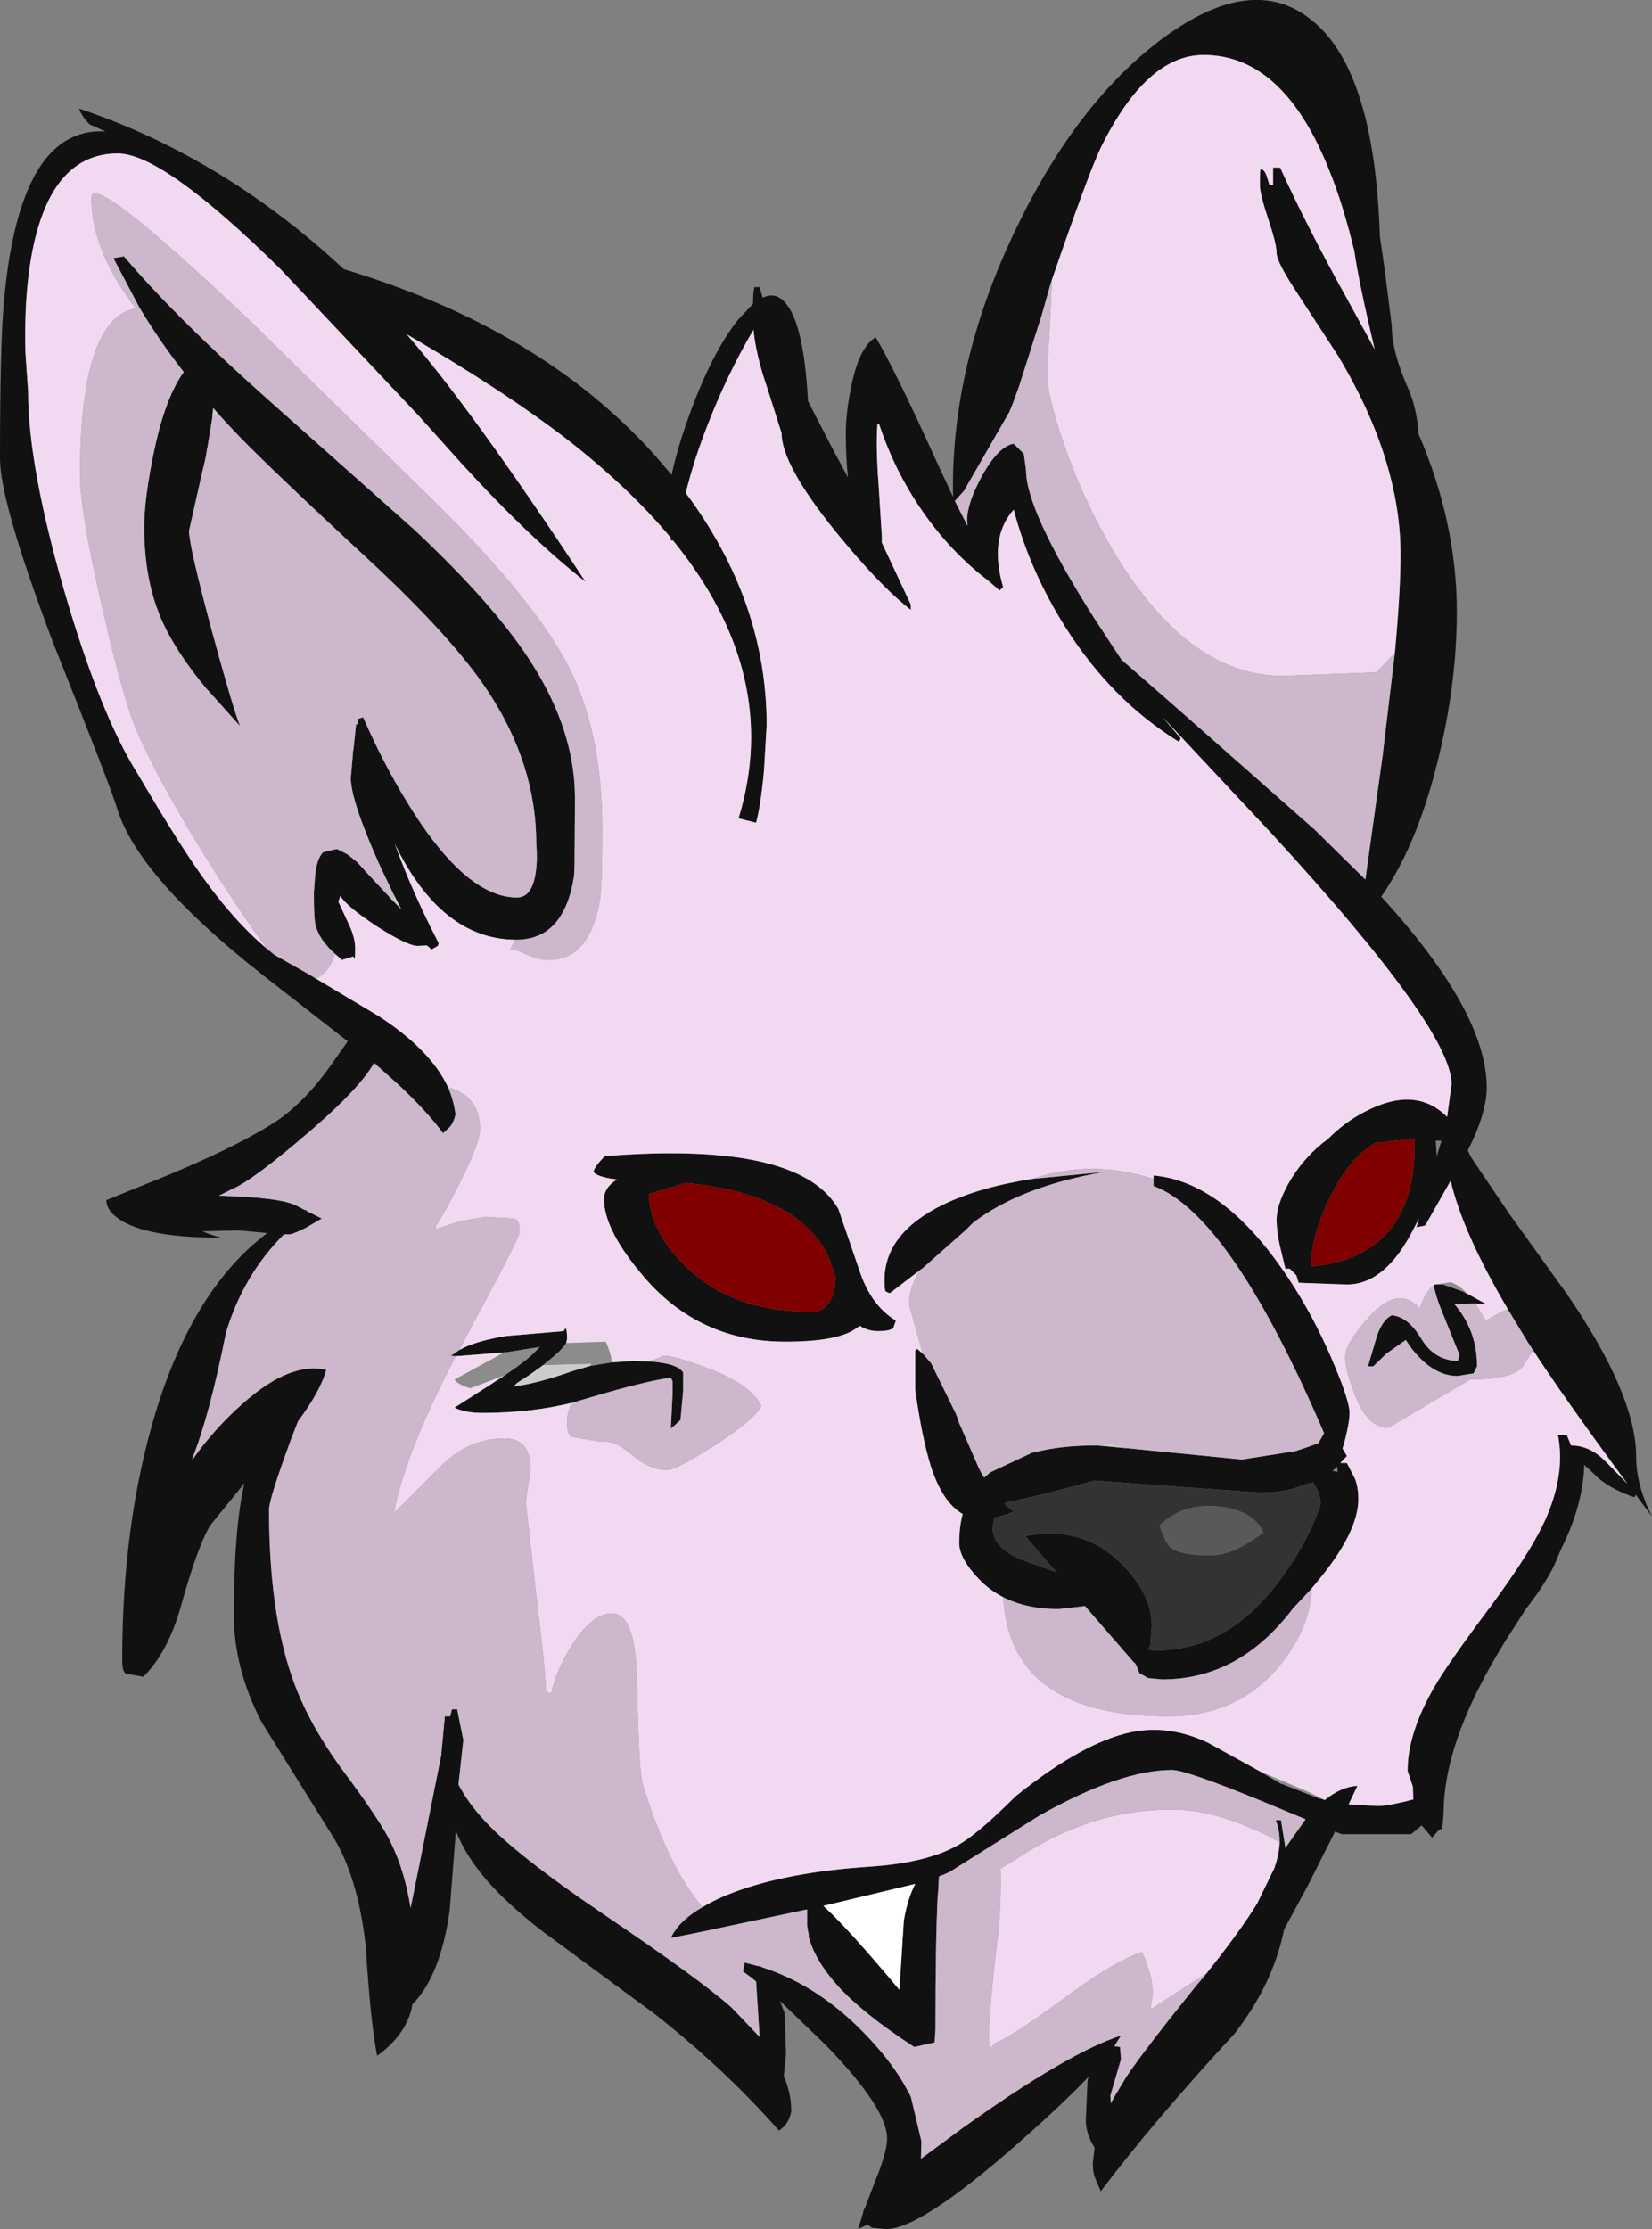 <?xml version="1.0" encoding="UTF-8" standalone="no"?>
<svg xmlns:ffdec="https://www.free-decompiler.com/flash" xmlns:xlink="http://www.w3.org/1999/xlink" ffdec:objectType="frame" height="253.45px" width="187.9px" xmlns="http://www.w3.org/2000/svg">
  <rect width="100%" height="100%" fill="#808080" stroke="none"/>
  <g transform="matrix(1.0, 0.0, 0.0, 1.0, 75.2, 254.45)">
    <use ffdec:characterId="282" height="253.45" transform="matrix(1.0, 0.0, 0.0, 1.0, -75.2, -254.45)" width="187.9" xlink:href="#shape0"/>
  </g>
  <defs>
    <g id="shape0" transform="matrix(1.0, 0.0, 0.0, 1.0, 75.2, 254.45)">
      <path d="M74.0 -252.15 Q81.15 -246.45 81.75 -227.55 L82.35 -223.4 83.1 -217.4 Q83.1 -214.45 85.0 -210.2 85.95 -208.05 86.15 -205.1 90.5 -195.0 90.5 -184.9 90.5 -176.45 88.2 -167.4 85.85 -158.15 81.9 -152.5 93.9 -139.4 93.9 -130.8 93.9 -127.9 91.75 -123.65 L92.1 -122.9 96.35 -116.6 103.0 -107.35 Q110.9 -95.85 110.9 -88.8 110.9 -85.6 112.7 -82.0 L110.85 -84.5 110.7 -84.2 Q108.25 -85.05 106.7 -86.3 L105.0 -87.9 Q104.85 -83.4 102.5 -78.6 L102.2 -77.95 101.85 -77.1 Q100.95 -74.85 98.35 -71.5 L97.0 -69.4 Q89.0 -57.15 89.0 -48.3 L88.9 -47.1 88.8 -46.5 Q88.55 -46.5 88.25 -46.15 L87.7 -45.5 86.5 -46.9 85.3 -45.9 77.4 -45.9 76.65 -46.2 73.55 -40.05 70.85 -35.05 Q69.6 -28.85 65.2 -23.2 56.05 -13.3 50.0 -5.3 L49.45 -6.6 Q49.1 -7.3 49.1 -8.5 L49.3 -10.25 Q48.3 -11.85 48.3 -13.4 L48.5 -17.85 48.6 -18.3 Q45.55 -15.1 40.25 -10.45 29.45 -1.0 25.6 -1.0 L23.95 -1.15 23.8 -1.3 23.45 -1.5 22.4 -1.0 23.0 -2.95 23.0 -3.1 23.25 -3.6 24.3 -6.35 Q25.7 -9.75 25.7 -11.3 25.7 -14.75 18.65 -22.0 L13.5 -26.95 14.05 -25.55 14.2 -20.9 13.95 -18.4 Q14.8 -16.4 14.8 -14.4 14.55 -12.95 13.4 -12.2 7.25 -19.2 -0.85 -25.55 L-13.15 -34.6 Q-19.2 -39.2 -21.75 -43.2 -22.7 -44.65 -23.35 -46.25 L-24.05 -37.25 Q-25.1 -29.75 -28.3 -26.55 L-28.4 -26.0 Q-29.15 -23.0 -32.3 -20.7 -33.05 -24.35 -33.6 -33.15 -34.5 -41.25 -37.5 -45.9 L-45.45 -58.65 Q-48.6 -64.75 -48.6 -70.8 -48.6 -80.65 -47.4 -85.8 L-51.3 -81.0 Q-52.75 -78.55 -54.6 -71.9 -56.1 -66.55 -58.9 -63.8 L-60.85 -64.15 Q-61.3 -64.35 -61.3 -65.7 -61.3 -81.3 -57.5 -93.85 -53.2 -107.95 -44.8 -114.25 L-48.0 -114.55 -52.2 -114.45 Q-50.35 -113.7 -49.7 -113.7 L-53.2 -113.8 Q-58.55 -114.1 -61.1 -115.5 -63.1 -116.6 -63.1 -118.0 -60.25 -119.15 -56.55 -120.65 -48.9 -123.8 -44.5 -126.5 -40.6 -128.85 -37.1 -134.0 L-35.65 -136.05 -45.2 -143.5 Q-59.55 -154.75 -61.9 -162.6 -62.7 -165.2 -69.15 -181.35 -75.2 -197.35 -75.2 -202.3 -75.2 -215.3 -74.75 -220.2 -73.7 -231.85 -69.95 -236.45 -67.25 -239.75 -63.2 -239.5 L-65.0 -240.3 Q-65.9 -241.2 -66.2 -242.1 -49.8 -236.6 -36.1 -223.85 -13.5 -217.05 -0.6 -202.55 L1.2 -200.45 Q1.8 -203.4 3.2 -207.25 5.75 -214.3 8.75 -218.1 L10.45 -219.9 Q10.45 -221.1 10.6 -221.8 L11.2 -221.8 11.55 -220.6 Q13.15 -221.35 14.3 -219.8 16.25 -217.3 16.7 -208.85 L19.3 -203.8 21.25 -200.15 Q21.0 -202.45 21.0 -205.2 21.0 -207.35 21.55 -210.15 22.45 -214.95 24.4 -216.1 26.55 -212.5 31.2 -202.25 L33.2 -197.95 Q32.9 -212.85 40.25 -228.2 47.2 -242.75 57.0 -250.05 67.25 -257.65 74.0 -252.15 M96.3 -105.6 Q91.15 -114.35 89.8 -120.2 L86.9 -115.1 85.9 -114.9 86.2 -115.9 85.7 -114.95 Q82.45 -108.4 78.0 -108.4 L72.5 -108.6 72.25 -109.45 72.2 -109.5 71.5 -110.2 71.0 -110.2 70.35 -112.9 Q70.0 -114.55 70.0 -115.8 70.0 -117.4 71.3 -119.8 72.85 -122.55 75.25 -124.5 L75.8 -124.9 Q77.65 -126.8 79.95 -128.0 85.8 -131.1 89.4 -127.45 L89.9 -131.2 Q89.9 -137.4 69.5 -159.6 L57.0 -172.95 59.1 -170.5 58.9 -170.1 Q51.25 -174.8 46.0 -183.1 41.95 -189.5 40.1 -196.5 37.25 -193.3 38.9 -187.7 L38.5 -187.3 37.3 -188.35 Q32.95 -191.65 29.7 -196.35 26.55 -200.9 24.8 -206.2 L24.6 -206.2 Q24.4 -203.75 24.75 -199.05 L25.1 -193.5 25.1 -192.75 28.4 -185.7 28.4 -185.1 Q24.85 -187.85 19.85 -194.0 13.7 -201.6 13.7 -205.2 L12.05 -210.4 Q10.8 -214.0 10.5 -216.95 7.55 -211.95 5.35 -206.3 3.75 -202.25 2.8 -198.4 12.0 -186.05 12.0 -172.0 L11.7 -166.85 Q11.35 -163.0 10.8 -160.9 L8.8 -161.4 Q13.8 -177.7 1.35 -193.0 L1.1 -193.0 1.1 -193.3 Q-3.6 -198.95 -10.65 -204.45 -17.7 -209.9 -28.95 -216.45 -21.4 -207.75 -8.6 -188.3 -15.0 -193.3 -22.75 -201.8 L-27.6 -207.2 -43.3 -223.85 Q-56.65 -237.0 -61.8 -237.0 -70.1 -237.0 -71.9 -223.55 -72.45 -219.35 -72.3 -214.25 L-72.0 -209.9 Q-72.0 -201.5 -67.9 -187.3 -63.8 -173.2 -59.5 -166.4 -55.5 -159.6 -53.0 -155.95 -48.95 -150.0 -44.75 -146.5 L-44.0 -145.9 -43.75 -145.75 -40.3 -143.8 -32.1 -138.9 Q-26.2 -135.05 -24.25 -130.85 -23.6 -129.35 -23.4 -127.8 L-23.4 -127.7 Q-23.55 -126.95 -24.0 -126.35 L-24.8 -125.6 Q-26.65 -128.1 -29.8 -131.05 L-32.65 -133.6 Q-34.25 -130.75 -39.75 -126.0 -46.35 -120.3 -48.7 -119.3 L-50.3 -118.5 Q-43.35 -118.3 -41.55 -117.4 L-40.5 -116.85 -40.4 -116.9 -40.3 -116.75 -38.6 -115.9 -40.4 -114.85 Q-41.6 -114.25 -42.2 -114.1 L-42.9 -114.1 Q-47.55 -109.45 -49.5 -102.9 -51.4 -93.4 -53.3 -88.7 L-53.3 -88.5 Q-50.8 -92.05 -47.55 -94.9 -42.2 -99.65 -38.1 -98.7 -38.7 -96.35 -41.3 -92.85 L-42.1 -90.8 Q-44.6 -84.0 -44.6 -82.8 -44.6 -71.35 -42.0 -63.8 -40.25 -58.7 -36.35 -53.35 -31.8 -47.25 -30.7 -44.85 -29.15 -41.65 -28.5 -37.5 L-27.55 -42.2 -25.0 -54.95 -25.0 -55.1 -24.6 -59.3 -24.0 -59.3 -23.8 -60.1 -23.2 -60.1 -22.5 -56.6 -23.05 -51.55 Q-22.0 -49.5 -20.1 -47.45 -16.45 -43.5 -6.55 -36.8 4.4 -29.4 8.0 -26.2 L11.2 -22.85 10.8 -29.15 10.25 -29.6 9.3 -30.3 9.5 -31.3 11.05 -30.9 11.3 -30.9 11.4 -30.8 11.7 -30.7 Q18.2 -28.55 23.65 -22.7 26.5 -19.65 28.0 -16.8 L28.4 -16.05 29.6 -11.0 29.55 -9.0 34.3 -12.5 Q46.35 -21.1 52.3 -23.0 L51.55 -21.8 52.2 -21.7 52.3 -20.3 51.1 -16.2 51.15 -15.35 51.15 -15.3 51.55 -16.05 52.9 -18.3 Q54.9 -21.3 61.0 -28.85 L61.65 -29.6 Q65.9 -34.9 67.8 -38.05 L69.75 -42.05 Q70.3 -43.65 70.35 -45.0 70.35 -46.4 69.9 -47.5 L70.5 -47.5 70.95 -44.7 71.0 -44.3 71.15 -44.55 73.3 -47.6 68.35 -49.65 Q59.7 -53.2 58.1 -53.2 52.2 -53.2 43.0 -48.0 L32.8 -41.6 Q32.4 -41.4 31.6 -41.1 L31.5 -39.25 31.45 -38.8 Q31.2 -33.75 31.2 -23.7 L31.1 -22.2 31.0 -22.2 28.8 -21.7 Q23.0 -25.45 20.05 -28.7 17.45 -31.6 16.75 -34.35 L16.8 -34.35 16.6 -35.5 16.6 -37.35 4.35 -34.75 1.1 -34.1 Q2.0 -36.05 4.7 -37.6 6.25 -38.55 8.4 -39.35 14.55 -41.6 23.6 -42.2 30.65 -42.65 34.25 -44.95 36.45 -46.35 40.3 -50.2 47.95 -56.35 53.45 -57.5 57.75 -58.4 62.2 -56.3 L68.1 -53.05 70.3 -51.75 Q70.45 -51.65 70.65 -51.6 L74.75 -50.0 75.5 -49.8 Q77.35 -51.3 79.2 -51.4 L78.2 -49.3 81.5 -49.1 Q82.65 -49.1 85.55 -49.85 L85.5 -51.3 84.9 -53.1 Q84.9 -57.4 87.95 -62.65 89.4 -65.2 94.45 -71.95 98.8 -77.85 100.45 -81.4 102.9 -86.7 102.0 -91.3 L103.0 -91.3 103.5 -90.1 Q105.6 -90.1 107.35 -88.35 L109.9 -85.75 Q102.55 -95.7 98.9 -101.35 L98.6 -101.8 96.3 -105.6 M-16.55 -147.6 Q-25.0 -147.65 -30.3 -158.5 -28.35 -153.15 -25.5 -147.6 L-25.3 -147.2 -25.4 -146.9 -26.1 -146.5 -26.65 -146.95 -27.7 -146.9 Q-28.85 -146.9 -32.3 -149.1 -35.75 -151.35 -36.5 -152.6 L-36.7 -151.9 -35.45 -149.2 Q-34.8 -147.8 -34.8 -146.6 -34.8 -145.35 -34.9 -145.4 L-35.0 -145.7 -36.3 -145.3 -37.1 -146.0 Q-38.9 -147.6 -39.3 -149.25 -39.5 -149.9 -39.5 -152.8 L-39.5 -152.95 -39.35 -154.95 Q-39.15 -156.85 -38.45 -157.55 L-37.0 -157.9 -36.85 -157.9 -35.75 -157.35 -34.9 -156.7 -34.55 -156.4 -34.05 -155.85 -33.9 -155.7 -33.7 -155.45 -30.85 -152.4 -29.55 -151.05 -30.5 -152.9 -32.05 -156.15 Q-35.3 -163.45 -35.3 -166.0 L-35.05 -168.85 -35.05 -169.05 -35.0 -169.2 -34.7 -172.1 -34.45 -172.1 -34.5 -172.7 -33.9 -172.9 Q-31.3 -166.95 -28.15 -162.05 -21.95 -152.4 -16.4 -152.4 -14.65 -152.4 -14.25 -155.35 -14.05 -156.8 -14.2 -158.5 -14.2 -167.6 -19.8 -176.0 -23.75 -181.95 -33.1 -190.65 -45.9 -202.5 -49.0 -205.9 L-50.25 -207.25 -50.95 -208.05 -51.05 -207.15 -51.05 -207.0 -51.15 -206.35 -51.6 -203.6 -51.65 -203.45 -51.7 -203.05 -51.9 -202.0 -51.95 -201.8 -52.2 -200.75 -53.7 -194.1 Q-53.7 -192.4 -51.15 -182.9 -48.75 -174.05 -47.9 -171.9 L-51.85 -176.3 Q-55.1 -180.25 -56.65 -183.6 -58.8 -188.25 -58.8 -194.5 -58.8 -197.9 -57.6 -203.5 -56.35 -209.3 -54.3 -212.15 -57.15 -215.8 -59.35 -219.5 L-62.3 -225.1 -61.1 -225.3 Q-55.15 -218.3 -44.75 -209.05 L-28.05 -194.2 Q-19.25 -185.95 -15.05 -179.55 -10.3 -172.3 -9.85 -165.2 L-9.8 -163.8 -9.85 -156.1 -9.9 -154.9 Q-11.0 -147.6 -16.5 -147.6 L-16.55 -147.6 M-22.95 -100.95 Q-21.25 -101.95 -17.6 -102.55 L-11.1 -103.1 -10.9 -103.4 Q-10.7 -103.45 -10.7 -102.2 L-10.8 -101.75 Q-11.25 -100.95 -13.05 -99.55 L-13.4 -99.25 Q-14.95 -98.1 -16.4 -97.2 L-16.8 -96.8 Q-14.05 -97.15 -10.1 -98.55 L-8.05 -99.15 -5.6 -99.55 -3.2 -99.7 -1.35 -99.65 Q1.85 -99.45 2.5 -98.4 L2.5 -96.3 2.2 -93.0 1.1 -92.0 1.3 -96.0 1.3 -97.4 1.1 -97.8 Q-1.75 -97.45 -8.6 -95.4 L-10.15 -94.95 Q-14.85 -93.8 -20.3 -93.8 -22.3 -93.8 -23.5 -94.4 L-19.45 -97.0 -17.75 -98.1 Q-15.25 -99.8 -14.4 -100.7 L-13.8 -101.3 -17.55 -100.7 -23.35 -100.25 -23.9 -100.3 -22.95 -100.95 M87.9 -108.35 L87.9 -108.4 88.0 -108.4 87.95 -108.4 88.95 -108.4 91.05 -107.65 91.2 -107.6 91.45 -107.45 91.75 -107.3 91.7 -107.35 93.8 -106.2 92.5 -106.25 92.45 -106.25 90.2 -106.2 Q92.8 -103.2 92.8 -99.1 L92.4 -98.3 90.6 -98.0 Q88.35 -98.0 86.35 -100.0 85.35 -101.0 84.7 -102.1 L82.5 -100.55 81.0 -99.1 80.4 -99.1 81.4 -102.5 Q82.05 -104.4 83.1 -104.9 84.95 -104.75 86.45 -102.25 87.9 -99.8 90.6 -99.7 L90.8 -100.4 89.15 -104.5 Q88.0 -107.2 87.9 -108.35 M33.5 -197.3 L34.85 -194.65 34.8 -195.3 Q34.8 -197.25 36.5 -200.35 38.35 -203.7 40.1 -204.0 L41.25 -202.85 41.5 -201.0 Q41.5 -196.4 49.2 -184.25 L52.35 -179.45 58.65 -173.95 74.35 -160.1 80.1 -154.45 82.05 -168.45 83.45 -180.2 Q84.1 -187.25 84.1 -191.4 84.1 -202.1 77.05 -213.9 L72.2 -221.35 Q70.0 -224.7 70.0 -225.7 70.0 -226.7 69.05 -229.55 68.1 -232.4 68.1 -233.4 68.1 -235.4 68.2 -235.2 68.6 -235.2 68.85 -234.5 L69.2 -233.4 69.6 -233.4 69.6 -235.4 70.4 -235.4 Q73.5 -228.6 77.95 -220.6 L81.15 -214.75 Q79.35 -222.35 78.85 -225.85 77.55 -231.25 76.0 -235.05 70.8 -248.2 61.7 -248.2 55.2 -248.2 50.0 -237.65 48.55 -234.6 44.45 -222.65 L44.3 -222.2 43.25 -218.5 40.7 -210.5 40.2 -209.15 40.1 -208.85 39.85 -208.2 39.6 -207.6 34.45 -198.65 33.6 -197.7 33.4 -197.5 33.5 -197.3 M88.1 -124.75 L88.2 -123.2 88.2 -122.9 88.3 -123.25 88.75 -124.75 88.1 -124.75 M81.25 -124.5 Q78.35 -122.8 76.35 -118.85 73.95 -114.2 73.9 -110.45 81.2 -111.1 84.0 -116.3 85.85 -119.75 85.7 -125.0 L81.25 -124.5 M19.7 -107.8 L19.85 -109.15 19.0 -111.65 Q15.45 -118.75 2.8 -119.95 L-1.4 -118.7 Q-1.3 -114.5 2.7 -110.55 7.95 -105.3 17.1 -105.3 19.1 -105.3 19.7 -107.8 M42.15 -120.4 L50.4 -121.2 Q40.85 -119.55 35.45 -115.4 L34.65 -114.6 29.85 -110.35 26.0 -107.4 25.55 -107.6 Q25.4 -107.7 25.4 -108.9 25.4 -114.2 32.0 -117.45 36.1 -119.45 42.15 -120.4 M29.75 -100.55 L30.7 -99.45 33.5 -93.75 33.6 -93.5 33.95 -92.5 34.05 -92.3 36.1 -87.6 36.4 -87.0 36.75 -86.45 37.45 -87.05 42.25 -89.3 42.4 -89.3 Q45.4 -90.1 49.45 -90.1 L49.6 -90.1 53.9 -89.7 57.95 -89.3 66.05 -88.5 69.9 -89.1 72.1 -89.45 72.9 -89.7 74.75 -90.35 75.4 -91.5 Q64.7 -116.4 56.0 -119.6 L56.0 -120.4 56.0 -120.8 Q64.5 -120.05 72.1 -107.95 74.75 -103.7 76.65 -99.05 78.3 -95.1 78.3 -93.8 78.3 -92.75 77.75 -90.6 L77.5 -89.75 78.0 -88.9 77.25 -88.1 78.0 -88.1 78.9 -86.35 Q79.3 -85.35 79.3 -84.0 79.3 -80.25 74.7 -74.7 L74.0 -73.85 71.85 -71.55 Q65.75 -63.5 57.0 -63.5 L55.4 -63.65 54.4 -64.2 54.05 -65.1 53.85 -65.4 53.8 -65.4 49.15 -70.75 48.2 -71.85 47.9 -71.8 45.2 -71.5 Q41.55 -71.5 38.9 -72.85 37.35 -73.65 36.15 -74.9 33.9 -77.25 33.9 -79.0 33.9 -80.85 34.3 -82.3 32.0 -83.6 30.65 -87.8 29.65 -91.05 28.9 -96.4 L28.9 -100.9 29.0 -100.9 29.1 -101.1 29.75 -100.55 M22.3 -103.5 Q20.3 -101.9 14.1 -101.9 4.4 -101.9 -1.9 -109.2 -6.5 -114.55 -6.5 -118.1 -6.5 -119.45 -5.0 -120.35 L-5.8 -120.45 Q-7.4 -120.75 -7.7 -121.2 -7.6 -121.8 -6.4 -123.0 15.7 -124.75 20.15 -117.0 L22.5 -110.15 Q23.8 -106.05 26.7 -104.3 L26.4 -103.45 Q26.0 -103.1 24.7 -103.1 23.5 -103.1 22.6 -103.7 L22.3 -103.5 M76.95 -87.1 L76.9 -87.7 76.35 -87.2 76.95 -87.1 M74.25 -85.75 L74.15 -85.9 73.0 -85.6 Q71.05 -84.7 67.9 -84.75 L49.4 -86.1 49.25 -86.1 47.25 -85.55 Q41.7 -84.05 39.3 -83.65 L39.15 -83.55 39.05 -83.45 40.1 -82.6 Q39.1 -82.1 37.9 -81.9 L37.7 -80.8 Q37.7 -78.25 41.55 -76.9 L44.95 -75.7 41.4 -79.8 Q47.8 -81.05 52.2 -76.8 55.8 -73.3 55.8 -69.6 L55.65 -67.5 55.4 -66.85 56.4 -66.8 Q64.6 -66.8 70.6 -75.1 73.65 -79.25 75.0 -83.4 75.0 -84.6 74.25 -85.75 M27.6 -36.05 Q28.0 -38.5 28.9 -40.25 L18.45 -37.75 Q21.35 -35.1 27.1 -28.2 L27.6 -36.05" fill="#111111" fill-rule="evenodd" stroke="none"/>
      <path d="M33.6 -197.7 L33.5 -197.3 33.4 -197.5 33.6 -197.7 M36.4 -87.0 L36.9 -86.6 37.45 -87.05 36.75 -86.45 36.4 -87.0 M49.45 -90.1 L51.2 -90.3 52.85 -89.85 53.9 -89.7 49.6 -90.1 49.45 -90.1 M70.95 -44.7 L71.15 -44.55 71.0 -44.3 70.95 -44.7 M51.15 -15.35 L51.55 -16.05 51.15 -15.3 51.15 -15.35 M-51.05 -207.15 L-50.95 -208.05 -50.25 -207.25 -50.6 -207.25 -51.05 -207.15 M-35.0 -169.2 L-35.05 -169.05 -35.05 -168.85 -35.2 -169.3 -35.1 -169.3 -35.0 -169.2 M-30.5 -152.9 L-29.55 -151.05 -30.85 -152.4 -30.5 -152.0 -30.4 -152.2 -30.5 -152.9 M-38.45 -157.55 Q-39.15 -156.85 -39.35 -154.95 L-39.3 -155.6 Q-39.05 -156.95 -38.45 -157.55 M-13.4 -99.25 L-7.9 -99.4 -8.05 -99.15 -10.1 -98.55 Q-14.05 -97.15 -16.8 -96.8 L-16.4 -97.2 Q-14.95 -98.1 -13.4 -99.25" fill="#cccccc" fill-rule="evenodd" stroke="none"/>
      <path d="M62.5 -77.6 Q65.05 -77.6 68.5 -80.2 67.4 -82.7 63.45 -83.15 59.35 -83.6 56.7 -81.0 57.25 -79.3 57.8 -78.65 58.75 -77.6 62.5 -77.6 M74.25 -85.75 Q75.0 -84.6 75.0 -83.4 73.65 -79.25 70.6 -75.1 64.6 -66.8 56.4 -66.8 L55.4 -66.85 55.65 -67.5 55.8 -69.6 Q55.8 -73.3 52.2 -76.8 47.8 -81.05 41.4 -79.8 L44.95 -75.7 41.55 -76.9 Q37.7 -78.25 37.7 -80.8 L37.9 -81.9 Q39.1 -82.1 40.1 -82.6 L39.05 -83.45 39.15 -83.55 39.3 -83.65 Q41.7 -84.05 47.25 -85.55 L49.25 -86.1 49.4 -86.1 67.9 -84.75 Q71.05 -84.7 73.0 -85.6 L74.15 -85.9 74.25 -85.75" fill="#333333" fill-rule="evenodd" stroke="none"/>
      <path d="M62.5 -77.6 Q58.75 -77.6 57.8 -78.65 57.25 -79.3 56.7 -81.0 59.35 -83.6 63.45 -83.15 67.4 -82.7 68.5 -80.2 65.05 -77.6 62.5 -77.6" fill="#595959" fill-rule="evenodd" stroke="none"/>
      <path d="M81.25 -124.5 L85.7 -125.0 Q85.85 -119.75 84.0 -116.3 81.2 -111.1 73.9 -110.45 73.95 -114.2 76.35 -118.85 78.35 -122.8 81.25 -124.5 M19.7 -107.8 Q19.1 -105.3 17.1 -105.3 7.95 -105.3 2.7 -110.55 -1.3 -114.5 -1.4 -118.7 L2.8 -119.95 Q15.45 -118.75 19.0 -111.65 L19.85 -109.15 19.7 -107.8" fill="#800000" fill-rule="evenodd" stroke="none"/>
      <path d="M27.6 -36.05 L27.1 -28.2 Q21.35 -35.1 18.45 -37.75 L28.9 -40.25 Q28.0 -38.5 27.6 -36.05" fill="#ffffff" fill-rule="evenodd" stroke="none"/>
      <path d="M-10.8 -101.75 L-6.3 -101.9 Q-5.75 -100.7 -5.6 -99.55 L-8.05 -99.15 -7.9 -99.4 -13.4 -99.25 -13.05 -99.55 Q-11.25 -100.95 -10.8 -101.75 M-17.75 -98.1 L-21.7 -96.6 -22.45 -96.85 Q-23.25 -97.2 -23.5 -97.6 L-18.1 -100.55 -17.55 -100.7 -13.8 -101.3 -14.4 -100.7 Q-15.25 -99.8 -17.75 -98.1 M68.1 -53.05 L73.75 -50.65 75.35 -49.85 74.75 -50.0 70.65 -51.6 Q70.45 -51.65 70.3 -51.75 L68.1 -53.05 M88.0 -108.4 L89.8 -108.65 Q90.75 -108.35 91.7 -107.35 L91.75 -107.3 91.45 -107.45 91.2 -107.6 91.05 -107.65 88.95 -108.4 87.95 -108.4 88.0 -108.4" fill="#8c8c8c" fill-rule="evenodd" stroke="none"/>
      <path d="M-44.75 -146.5 Q-48.95 -150.0 -53.0 -155.95 -55.5 -159.6 -59.5 -166.4 -63.8 -173.2 -67.9 -187.3 -72.0 -201.5 -72.0 -209.9 L-72.3 -214.25 Q-72.45 -219.35 -71.9 -223.55 -70.1 -237.0 -61.8 -237.0 -56.65 -237.0 -43.3 -223.85 L-27.6 -207.2 -22.75 -201.8 Q-15.0 -193.3 -8.6 -188.3 -21.4 -207.75 -28.95 -216.45 -17.7 -209.9 -10.65 -204.45 -3.6 -198.95 1.1 -193.3 L1.1 -193.0 1.35 -193.0 Q13.8 -177.7 8.8 -161.4 L10.8 -160.9 Q11.35 -163.0 11.7 -166.85 L12.0 -172.0 Q12.0 -186.05 2.8 -198.4 3.75 -202.25 5.35 -206.3 7.55 -211.95 10.5 -216.95 10.8 -214.0 12.05 -210.4 L13.7 -205.2 Q13.7 -201.6 19.85 -194.0 24.85 -187.85 28.4 -185.1 L28.4 -185.7 25.1 -192.75 25.1 -193.5 24.75 -199.05 Q24.4 -203.75 24.6 -206.2 L24.8 -206.2 Q26.55 -200.9 29.7 -196.35 32.95 -191.65 37.3 -188.35 L38.5 -187.3 38.9 -187.7 Q37.25 -193.3 40.1 -196.5 41.95 -189.5 46.0 -183.1 51.25 -174.8 58.9 -170.1 L59.1 -170.5 57.0 -172.95 69.5 -159.6 Q89.9 -137.4 89.9 -131.2 L89.4 -127.45 Q85.8 -131.1 79.95 -128.0 77.65 -126.8 75.8 -124.9 L75.25 -124.5 Q72.85 -122.55 71.3 -119.8 70.0 -117.4 70.0 -115.8 70.0 -114.55 70.35 -112.9 L71.0 -110.2 71.5 -110.2 72.2 -109.5 72.25 -109.45 72.5 -108.6 78.0 -108.4 Q82.45 -108.4 85.7 -114.95 L86.2 -115.9 85.9 -114.9 86.9 -115.1 89.8 -120.2 Q91.15 -114.35 96.3 -105.6 L95.4 -105.2 93.8 -104.3 92.65 -106.2 92.5 -106.25 93.8 -106.2 91.7 -107.35 Q90.75 -108.35 89.8 -108.65 L88.0 -108.4 87.9 -108.4 87.9 -108.35 Q86.95 -107.65 86.3 -105.7 83.8 -108.35 80.6 -104.8 77.8 -101.7 77.8 -100.2 77.8 -98.7 78.85 -96.0 80.3 -92.1 82.7 -92.1 L87.35 -94.85 92.0 -97.6 Q97.2 -97.6 98.15 -99.3 L99.15 -100.9 98.9 -101.35 Q102.55 -95.7 109.9 -85.75 L107.35 -88.35 Q105.6 -90.1 103.5 -90.1 L103.0 -91.3 102.0 -91.3 Q102.9 -86.7 100.45 -81.4 98.8 -77.85 94.45 -71.95 89.4 -65.2 87.95 -62.65 84.9 -57.4 84.9 -53.1 L85.5 -51.3 85.55 -49.85 Q82.65 -49.1 81.5 -49.1 L78.2 -49.3 79.2 -51.4 Q77.35 -51.3 75.5 -49.8 L74.75 -50.0 75.35 -49.85 73.75 -50.65 68.1 -53.05 62.2 -56.3 Q57.75 -58.4 53.45 -57.5 47.95 -56.35 40.3 -50.2 36.45 -46.35 34.25 -44.95 30.65 -42.65 23.6 -42.2 14.55 -41.6 8.4 -39.35 6.25 -38.55 4.7 -37.6 0.8 -42.15 -2.1 -51.6 -2.55 -53.1 -2.75 -63.45 -2.9 -71.0 -5.6 -71.0 -7.85 -71.0 -10.15 -67.4 -12.0 -64.45 -12.5 -61.9 L-13.1 -62.1 Q-13.1 -64.15 -14.25 -73.45 L-15.4 -83.7 -14.85 -87.4 Q-14.85 -90.9 -17.8 -90.9 -22.05 -90.9 -25.25 -87.55 L-30.4 -82.4 Q-29.1 -89.3 -23.35 -100.25 L-17.55 -100.7 -18.1 -100.55 -23.5 -97.6 Q-23.25 -97.2 -22.45 -96.85 L-21.7 -96.6 -17.75 -98.1 -19.45 -97.0 -23.5 -94.4 Q-22.3 -93.8 -20.3 -93.8 -14.85 -93.8 -10.15 -94.95 -10.7 -93.8 -10.7 -92.9 -10.7 -91.7 -10.5 -91.45 L-10.3 -91.1 -6.7 -90.5 Q-5.35 -90.75 -3.4 -89.1 -1.3 -87.3 0.7 -87.3 1.65 -87.3 6.0 -90.05 10.6 -93.0 11.4 -94.6 10.2 -97.05 5.25 -98.9 1.55 -100.3 0.3 -100.3 L-1.35 -99.65 -3.2 -99.7 -5.6 -99.55 Q-5.75 -100.7 -6.3 -101.9 L-10.8 -101.75 -10.7 -102.2 Q-10.7 -103.45 -10.9 -103.4 L-11.1 -103.1 -17.6 -102.55 Q-21.25 -101.95 -22.95 -100.95 L-22.35 -102.15 Q-16.1 -113.7 -16.1 -114.3 -16.1 -115.5 -16.4 -115.7 L-16.7 -115.9 -20.0 -116.1 -22.85 -115.6 -25.6 -114.7 -25.6 -115.1 Q-24.5 -116.75 -22.8 -120.15 -20.6 -124.55 -20.6 -126.1 -20.6 -129.8 -24.25 -130.85 -26.2 -135.05 -32.1 -138.9 L-40.3 -143.8 -39.25 -143.2 Q-37.75 -143.9 -37.1 -146.0 L-36.3 -145.3 -35.0 -145.7 -34.9 -145.4 Q-34.8 -145.35 -34.8 -146.6 -34.8 -147.8 -35.45 -149.2 L-36.7 -151.9 -36.5 -152.6 Q-35.75 -151.35 -32.3 -149.1 -28.85 -146.9 -27.7 -146.9 L-26.65 -146.95 -26.1 -146.5 -25.4 -146.9 -25.3 -147.2 -25.5 -147.6 Q-28.35 -153.15 -30.3 -158.5 -25.0 -147.65 -16.55 -147.6 L-17.2 -146.5 Q-16.75 -146.6 -15.35 -145.95 -13.85 -145.3 -12.8 -145.3 -8.1 -145.3 -6.95 -152.2 -6.7 -153.65 -6.7 -160.2 -6.7 -171.25 -10.55 -178.7 -14.7 -186.75 -27.3 -198.9 L-46.85 -218.05 Q-64.8 -235.05 -64.8 -232.0 -64.8 -225.9 -59.75 -219.4 -66.1 -218.25 -66.1 -200.4 -66.1 -196.45 -63.65 -185.7 -61.35 -175.55 -59.8 -171.7 -56.8 -164.7 -49.95 -154.05 -46.85 -149.25 -44.75 -146.5 M83.45 -180.2 L81.35 -178.0 70.7 -177.6 Q59.55 -177.6 50.85 -192.8 47.75 -198.25 45.65 -204.4 43.9 -209.65 43.9 -212.0 L44.3 -219.2 44.45 -222.65 Q48.55 -234.6 50.0 -237.65 55.2 -248.2 61.7 -248.2 70.8 -248.2 76.0 -235.05 77.55 -231.25 78.85 -225.85 79.35 -222.35 81.15 -214.75 L77.95 -220.6 Q73.5 -228.6 70.4 -235.4 L69.6 -235.4 69.6 -233.4 69.2 -233.4 68.85 -234.5 Q68.6 -235.2 68.2 -235.2 68.1 -235.4 68.1 -233.4 68.1 -232.4 69.05 -229.55 70.0 -226.7 70.0 -225.7 70.0 -224.7 72.2 -221.35 L77.05 -213.9 Q84.1 -202.1 84.1 -191.4 84.1 -187.25 83.45 -180.2 M29.85 -110.35 L29.25 -109.8 Q28.2 -107.85 28.2 -106.1 L29.75 -100.55 29.1 -101.1 29.0 -100.9 28.9 -100.9 28.9 -96.4 Q29.65 -91.05 30.65 -87.8 32.0 -83.6 34.3 -82.3 33.9 -80.85 33.9 -79.0 33.9 -77.25 36.15 -74.9 37.35 -73.65 38.9 -72.85 39.05 -70.55 39.6 -68.8 42.55 -59.3 57.7 -59.3 65.5 -59.3 70.2 -64.9 73.85 -69.25 74.0 -73.85 L74.7 -74.7 Q79.3 -80.25 79.3 -84.0 79.3 -85.35 78.9 -86.35 L78.0 -88.1 77.25 -88.1 78.0 -88.9 77.5 -89.75 77.75 -90.6 Q78.3 -92.75 78.3 -93.8 78.3 -95.1 76.65 -99.05 74.75 -103.7 72.1 -107.95 64.5 -120.05 56.0 -120.8 L56.0 -120.4 Q48.95 -122.7 42.15 -120.4 36.1 -119.45 32.0 -117.45 25.4 -114.2 25.4 -108.9 25.4 -107.7 25.55 -107.6 L26.0 -107.4 29.85 -110.35 M22.3 -103.5 L22.6 -103.7 Q23.5 -103.1 24.7 -103.1 26.0 -103.1 26.4 -103.45 L26.7 -104.3 Q23.8 -106.05 22.5 -110.15 L20.15 -117.0 Q15.7 -124.75 -6.4 -123.0 -7.6 -121.8 -7.7 -121.2 -7.4 -120.75 -5.8 -120.45 L-5.0 -120.35 Q-6.5 -119.45 -6.5 -118.1 -6.5 -114.55 -1.9 -109.2 4.4 -101.9 14.1 -101.9 20.3 -101.9 22.3 -103.5 M61.65 -29.6 L62.0 -30.05 59.8 -28.65 55.7 -26.0 55.7 -26.6 Q56.4 -28.7 54.7 -32.5 51.5 -31.45 45.9 -27.3 40.0 -22.95 37.9 -22.1 L37.6 -21.7 Q37.3 -21.55 37.3 -22.8 37.3 -26.25 38.4 -35.15 38.7 -38.95 38.6 -41.95 L37.85 -41.5 42.35 -44.3 Q49.85 -48.7 58.1 -48.7 63.55 -48.7 70.35 -45.0 70.3 -43.65 69.75 -42.05 L67.8 -38.05 Q65.9 -34.9 61.65 -29.6" fill="#f2d9f2" fill-rule="evenodd" stroke="none"/>
      <path d="M-44.75 -146.5 Q-46.85 -149.25 -49.95 -154.05 -56.8 -164.7 -59.8 -171.7 -61.35 -175.55 -63.65 -185.7 -66.1 -196.45 -66.1 -200.4 -66.1 -218.25 -59.75 -219.4 -64.8 -225.9 -64.8 -232.0 -64.8 -235.05 -46.85 -218.05 L-27.3 -198.9 Q-14.7 -186.75 -10.55 -178.7 -6.7 -171.25 -6.7 -160.2 -6.7 -153.65 -6.95 -152.2 -8.1 -145.3 -12.8 -145.3 -13.85 -145.3 -15.35 -145.95 -16.75 -146.6 -17.2 -146.5 L-16.55 -147.6 -16.5 -147.6 Q-11.0 -147.6 -9.9 -154.9 L-9.85 -156.1 -9.8 -163.8 -9.85 -165.2 Q-10.3 -172.3 -15.05 -179.55 -19.25 -185.95 -28.05 -194.2 L-44.75 -209.05 Q-55.15 -218.3 -61.1 -225.3 L-62.3 -225.1 -59.35 -219.5 Q-57.15 -215.8 -54.3 -212.15 -56.35 -209.3 -57.6 -203.5 -58.8 -197.9 -58.8 -194.5 -58.8 -188.25 -56.65 -183.6 -55.1 -180.25 -51.85 -176.3 L-47.9 -171.9 Q-48.75 -174.05 -51.15 -182.9 -53.7 -192.4 -53.7 -194.1 L-52.2 -200.75 -51.95 -201.8 -51.9 -202.0 -51.7 -203.05 -51.65 -203.45 -51.6 -203.6 -51.15 -206.35 -51.05 -207.0 -51.05 -207.15 -50.6 -207.25 -50.25 -207.25 -49.0 -205.9 Q-45.9 -202.5 -33.1 -190.65 -23.75 -181.95 -19.8 -176.0 -14.2 -167.6 -14.2 -158.5 -14.05 -156.8 -14.25 -155.35 -14.65 -152.4 -16.4 -152.4 -21.95 -152.4 -28.15 -162.05 -31.3 -166.95 -33.9 -172.9 L-34.5 -172.7 -34.45 -172.1 -34.7 -172.1 -35.0 -169.2 -35.1 -169.3 -35.2 -169.3 -35.05 -168.85 -35.3 -166.0 Q-35.3 -163.45 -32.05 -156.15 L-30.5 -152.9 -30.4 -152.2 -30.5 -152.0 -30.85 -152.4 -33.7 -155.45 -33.9 -155.7 -34.05 -155.85 -34.55 -156.4 -34.9 -156.7 -35.75 -157.35 -36.85 -157.9 -37.0 -157.9 -38.45 -157.55 Q-39.05 -156.95 -39.3 -155.6 L-39.35 -154.95 -39.5 -152.95 -39.5 -152.8 Q-39.5 -149.9 -39.3 -149.25 -38.9 -147.6 -37.1 -146.0 -37.75 -143.9 -39.25 -143.2 L-40.3 -143.8 -43.75 -145.75 -44.0 -145.9 -44.75 -146.5 M-24.25 -130.85 Q-20.6 -129.8 -20.6 -126.1 -20.6 -124.55 -22.8 -120.15 -24.5 -116.75 -25.6 -115.1 L-25.6 -114.7 -22.85 -115.6 -20.0 -116.1 -16.7 -115.9 -16.4 -115.7 Q-16.1 -115.5 -16.1 -114.3 -16.1 -113.7 -22.35 -102.15 L-22.95 -100.95 -23.9 -100.3 -23.35 -100.25 Q-29.1 -89.3 -30.4 -82.4 L-25.25 -87.55 Q-22.05 -90.9 -17.8 -90.9 -14.85 -90.9 -14.85 -87.4 L-15.4 -83.7 -14.25 -73.45 Q-13.1 -64.15 -13.1 -62.1 L-12.5 -61.9 Q-12.0 -64.45 -10.15 -67.4 -7.85 -71.0 -5.6 -71.0 -2.9 -71.0 -2.75 -63.45 -2.55 -53.1 -2.1 -51.6 0.8 -42.15 4.7 -37.6 2.0 -36.05 1.1 -34.1 L4.35 -34.75 16.6 -37.35 16.6 -35.5 16.8 -34.35 16.75 -34.35 Q17.45 -31.6 20.05 -28.7 23.0 -25.45 28.8 -21.7 L31.0 -22.2 31.1 -22.2 31.2 -23.7 Q31.2 -33.75 31.45 -38.8 L31.5 -39.25 31.6 -41.1 Q32.4 -41.4 32.8 -41.6 L43.0 -48.0 Q52.2 -53.2 58.1 -53.2 59.7 -53.2 68.35 -49.65 L73.3 -47.6 71.15 -44.55 70.95 -44.7 70.5 -47.5 69.9 -47.5 Q70.35 -46.4 70.35 -45.0 63.55 -48.7 58.1 -48.7 49.85 -48.7 42.35 -44.3 L37.85 -41.5 38.6 -41.95 Q38.7 -38.95 38.4 -35.15 37.3 -26.25 37.3 -22.8 37.3 -21.55 37.6 -21.7 L37.9 -22.1 Q40.0 -22.95 45.9 -27.3 51.5 -31.45 54.7 -32.5 56.4 -28.7 55.7 -26.6 L55.7 -26.0 59.8 -28.65 62.0 -30.05 61.65 -29.6 61.0 -28.85 Q54.9 -21.3 52.9 -18.3 L51.55 -16.05 51.15 -15.35 51.1 -16.2 52.3 -20.3 52.2 -21.7 51.55 -21.8 52.3 -23.0 Q46.35 -21.1 34.3 -12.5 L29.55 -9.0 29.6 -11.0 28.4 -16.05 28.0 -16.8 Q26.5 -19.65 23.65 -22.7 18.2 -28.55 11.7 -30.7 L11.4 -30.8 11.3 -30.9 11.05 -30.9 9.5 -31.3 9.3 -30.3 10.25 -29.6 10.8 -29.15 11.2 -22.85 8.0 -26.2 Q4.4 -29.4 -6.55 -36.8 -16.45 -43.5 -20.1 -47.45 -22.0 -49.5 -23.05 -51.55 L-22.5 -56.6 -23.2 -60.1 -23.8 -60.1 -24.0 -59.3 -24.6 -59.3 -25.0 -55.1 -25.0 -54.95 -27.55 -42.2 -28.5 -37.5 Q-29.15 -41.65 -30.7 -44.85 -31.8 -47.25 -36.35 -53.35 -40.25 -58.7 -42.0 -63.8 -44.6 -71.35 -44.6 -82.8 -44.6 -84.0 -42.1 -90.8 L-41.3 -92.85 Q-38.7 -96.35 -38.1 -98.7 -42.2 -99.65 -47.55 -94.9 -50.8 -92.05 -53.3 -88.5 L-53.3 -88.7 Q-51.4 -93.4 -49.5 -102.9 -47.55 -109.45 -42.9 -114.1 L-42.2 -114.1 Q-41.6 -114.25 -40.4 -114.85 L-38.6 -115.9 -40.3 -116.75 -40.4 -116.9 -40.5 -116.85 -41.55 -117.4 Q-43.35 -118.3 -50.3 -118.5 L-48.7 -119.3 Q-46.35 -120.3 -39.75 -126.0 -34.25 -130.75 -32.65 -133.6 L-29.8 -131.05 Q-26.65 -128.1 -24.8 -125.6 L-24.0 -126.35 Q-23.55 -126.95 -23.4 -127.7 L-23.4 -127.8 Q-23.6 -129.35 -24.25 -130.85 M-1.35 -99.65 L0.3 -100.3 Q1.55 -100.3 5.25 -98.9 10.2 -97.05 11.4 -94.6 10.6 -93.0 6.0 -90.05 1.65 -87.3 0.7 -87.3 -1.3 -87.3 -3.4 -89.1 -5.35 -90.75 -6.7 -90.5 L-10.3 -91.1 -10.5 -91.45 Q-10.7 -91.7 -10.7 -92.9 -10.7 -93.8 -10.15 -94.95 L-8.6 -95.4 Q-1.75 -97.45 1.1 -97.8 L1.3 -97.4 1.3 -96.0 1.1 -92.0 2.2 -93.0 2.5 -96.3 2.5 -98.4 Q1.85 -99.45 -1.35 -99.65 M98.9 -101.35 L99.15 -100.9 98.15 -99.3 Q97.2 -97.6 92.0 -97.6 L87.35 -94.85 82.7 -92.1 Q80.3 -92.1 78.85 -96.0 77.8 -98.7 77.8 -100.2 77.8 -101.7 80.6 -104.8 83.8 -108.35 86.3 -105.7 86.95 -107.65 87.9 -108.35 88.0 -107.2 89.15 -104.5 L90.8 -100.4 90.6 -99.7 Q87.9 -99.8 86.45 -102.25 84.95 -104.75 83.1 -104.9 82.05 -104.4 81.4 -102.5 L80.4 -99.1 81.0 -99.1 82.5 -100.55 84.7 -102.1 Q85.35 -101.0 86.35 -100.0 88.35 -98.0 90.6 -98.0 L92.4 -98.3 92.8 -99.1 Q92.8 -103.2 90.2 -106.2 L92.45 -106.25 92.5 -106.25 92.65 -106.2 93.8 -104.3 95.4 -105.2 96.3 -105.6 98.6 -101.8 98.9 -101.35 M83.45 -180.2 L82.05 -168.45 80.1 -154.45 74.35 -160.1 58.65 -173.95 52.35 -179.45 49.2 -184.25 Q41.5 -196.4 41.5 -201.0 L41.25 -202.85 40.1 -204.0 Q38.35 -203.7 36.5 -200.35 34.8 -197.25 34.8 -195.3 L34.85 -194.65 33.5 -197.3 33.6 -197.7 34.45 -198.65 39.6 -207.6 39.85 -208.2 40.1 -208.85 40.2 -209.15 40.7 -210.5 43.25 -218.5 44.3 -222.2 44.45 -222.65 44.3 -219.2 43.9 -212.0 Q43.9 -209.65 45.65 -204.4 47.75 -198.25 50.85 -192.8 59.55 -177.6 70.7 -177.6 L81.35 -178.0 83.45 -180.2 M29.85 -110.35 L34.65 -114.6 35.45 -115.4 Q40.85 -119.55 50.4 -121.2 L42.15 -120.4 Q48.95 -122.7 56.0 -120.4 L56.0 -119.6 Q64.7 -116.4 75.4 -91.5 L74.75 -90.35 72.9 -89.7 72.1 -89.45 69.9 -89.1 66.05 -88.5 57.95 -89.3 53.9 -89.7 52.85 -89.85 51.2 -90.3 49.45 -90.1 Q45.4 -90.1 42.4 -89.3 L42.25 -89.3 37.45 -87.05 36.9 -86.6 36.4 -87.0 36.1 -87.6 34.05 -92.3 33.95 -92.5 33.6 -93.5 33.5 -93.75 30.7 -99.45 29.75 -100.55 28.2 -106.1 Q28.2 -107.85 29.25 -109.8 L29.85 -110.35 M74.0 -73.85 Q73.85 -69.25 70.2 -64.9 65.5 -59.3 57.7 -59.3 42.55 -59.3 39.6 -68.8 39.05 -70.55 38.9 -72.85 41.55 -71.5 45.2 -71.5 L47.9 -71.8 48.2 -71.85 49.15 -70.75 53.8 -65.4 53.85 -65.4 54.05 -65.1 54.4 -64.2 55.4 -63.65 57.0 -63.5 Q65.75 -63.5 71.85 -71.55 L74.0 -73.85" fill="#ccb7cc" fill-rule="evenodd" stroke="none"/>
    </g>
  </defs>
</svg>
